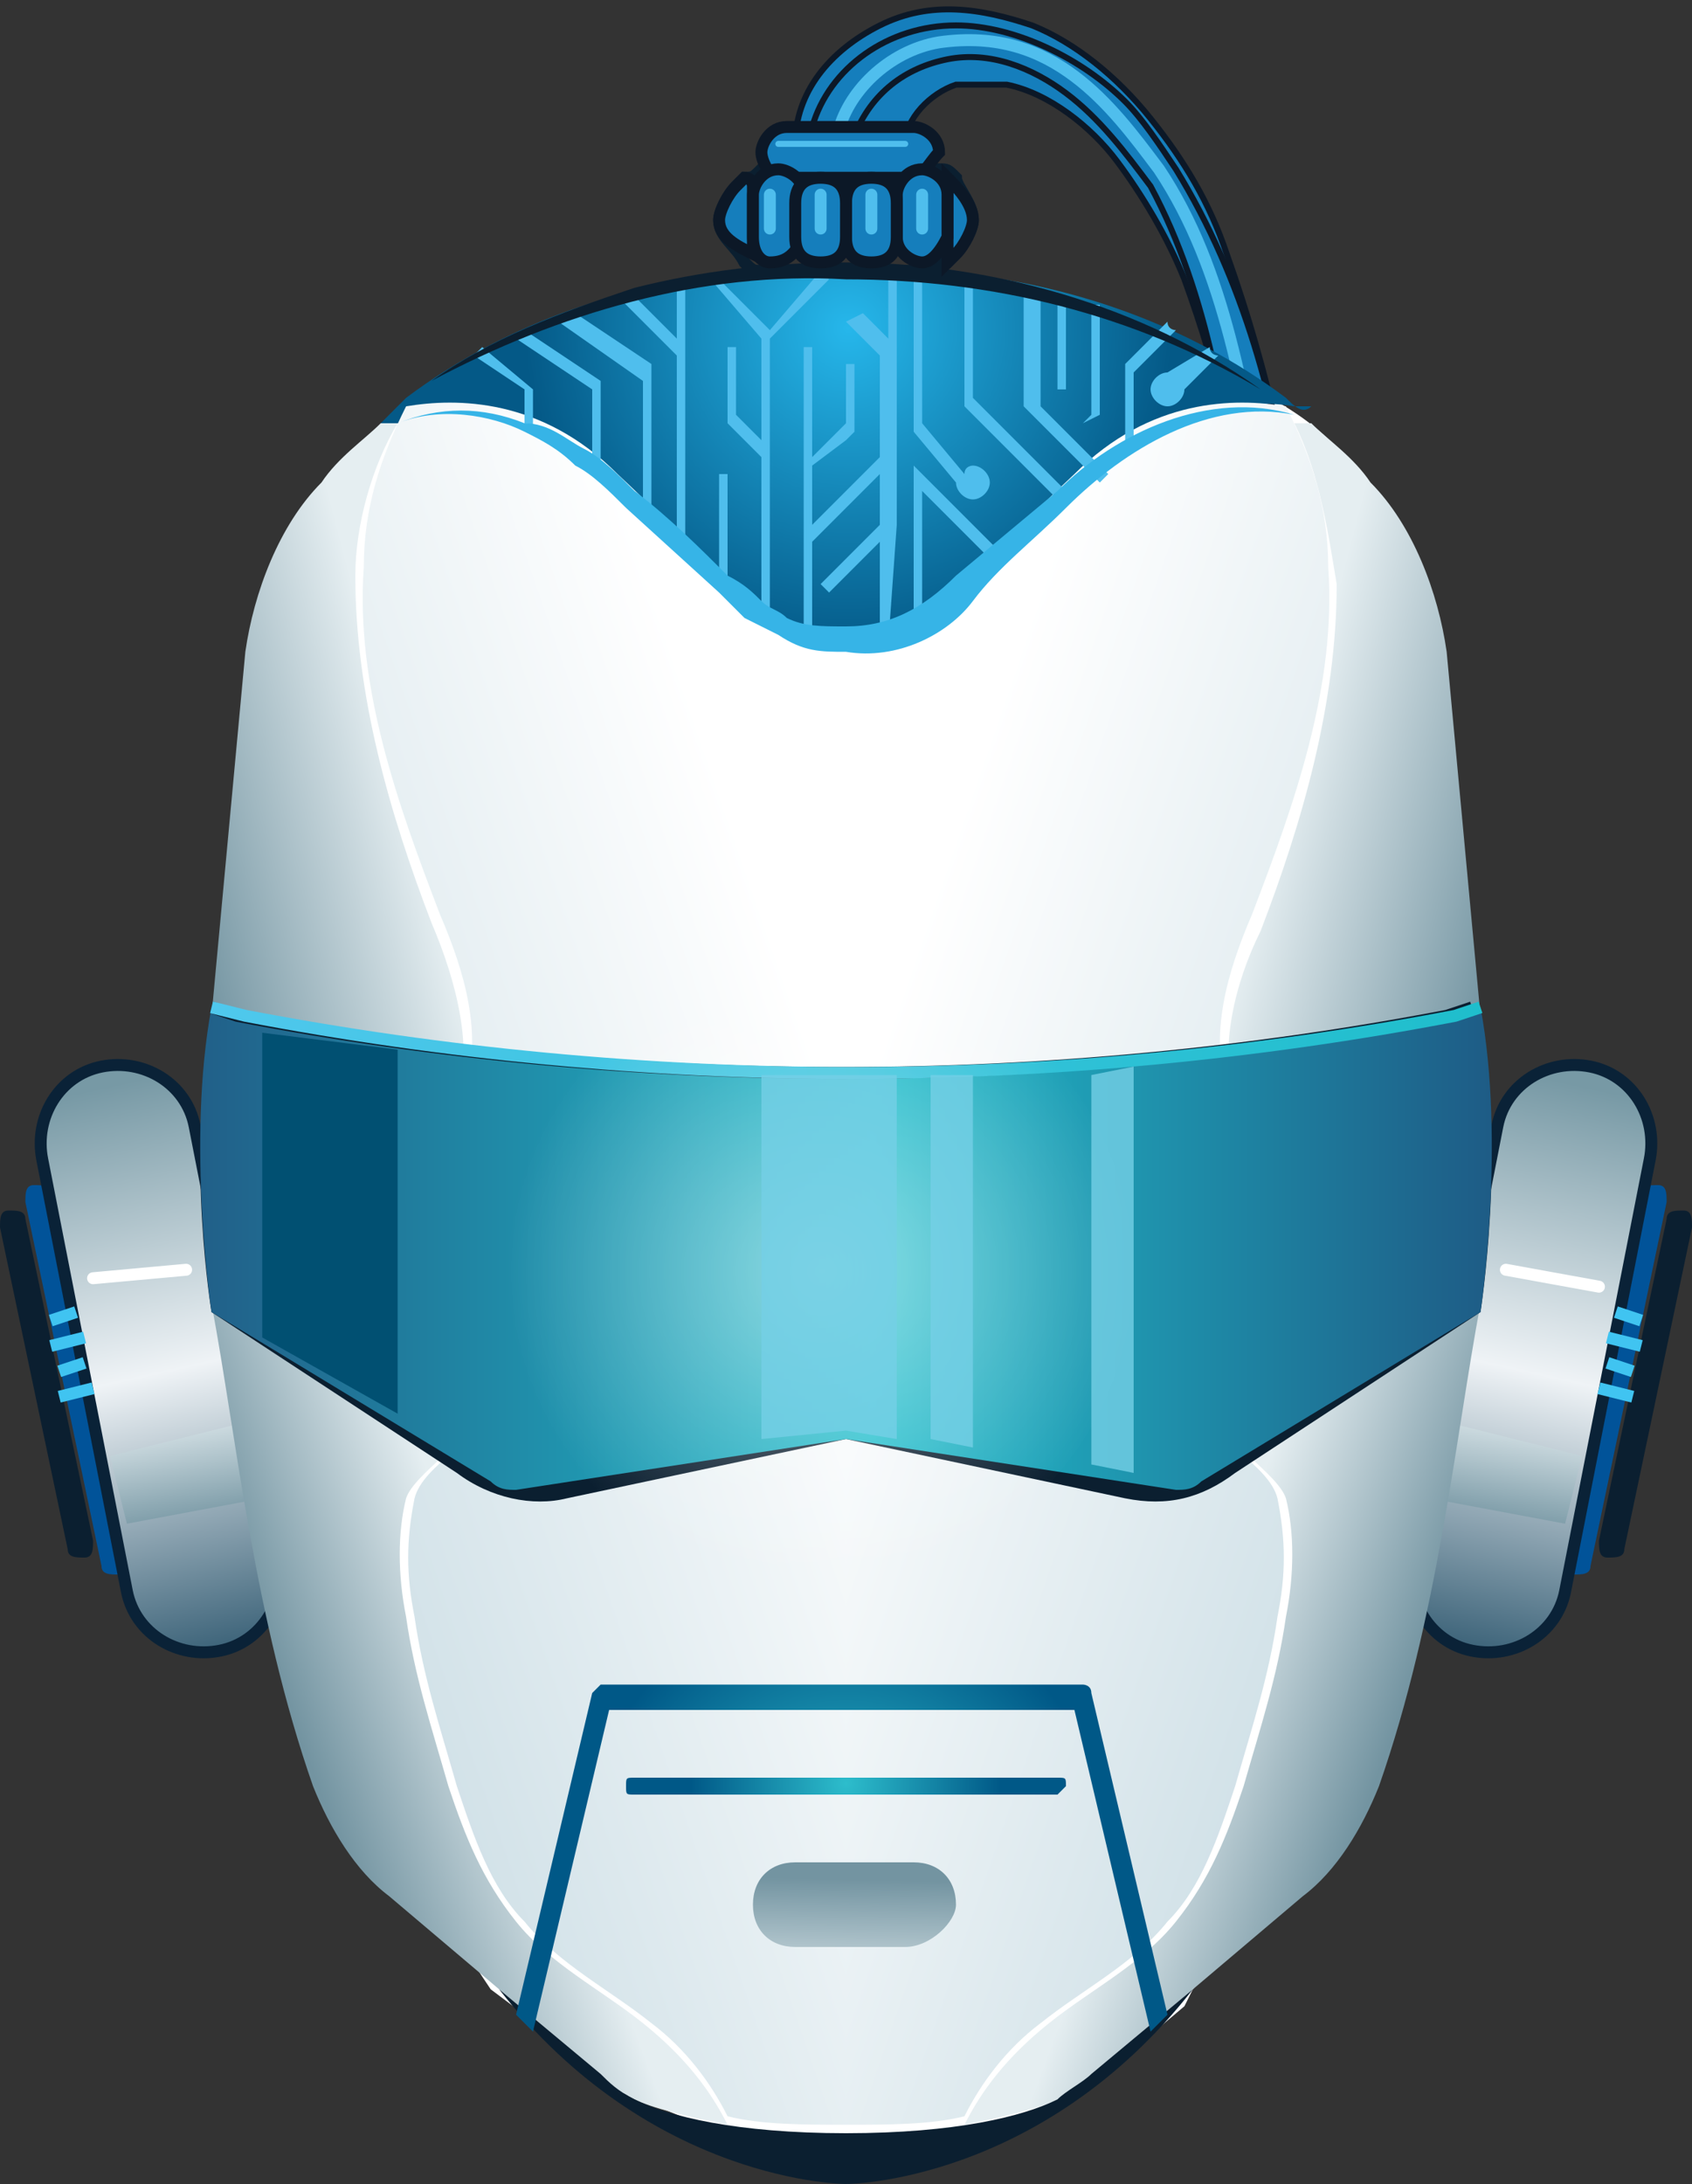 <?xml version="1.0" encoding="utf-8"?>
<!-- Generator: Adobe Illustrator 24.0.2, SVG Export Plug-In . SVG Version: 6.00 Build 0)  -->
<svg version="1.1" id="Layer_1" xmlns="http://www.w3.org/2000/svg" xmlns:xlink="http://www.w3.org/1999/xlink" x="0px" y="0px"
	 viewBox="0 0 20 25.8" style="enable-background:new 0 0 20 25.8;" xml:space="preserve">
<rect x="0" y="0" width="20" height="25.8" fill="#333333" stroke="none"/>
<style type="text/css">
	.st0{fill:#FFFFFF;}
	.st1{fill:#157EBC;stroke:#0C1827;stroke-width:7.060774e-02;stroke-miterlimit:10;}
	.st2{fill:none;stroke:#0C1827;stroke-width:7.060774e-02;stroke-miterlimit:10;}
	.st3{fill:none;stroke:#4FBEED;stroke-width:0.141;stroke-linecap:round;stroke-linejoin:round;stroke-miterlimit:10;}
	.st4{fill:#015399;}
	.st5{fill:#0B1F30;}
	.st6{fill:url(#SVGID_1_);stroke:#0A2237;stroke-width:0.141;stroke-miterlimit:10;}
	.st7{fill:none;stroke:#40C4F1;stroke-width:0.141;stroke-miterlimit:10;}
	.st8{fill:url(#SVGID_2_);}
	.st9{fill:url(#SVGID_3_);}
	.st10{fill:url(#SVGID_4_);stroke:#0A2237;stroke-width:0.141;stroke-miterlimit:10;}
	.st11{fill:url(#SVGID_5_);}
	.st12{fill:url(#SVGID_6_);}
	.st13{fill:url(#SVGID_7_);}
	.st14{fill:url(#SVGID_8_);}
	.st15{fill:url(#SVGID_9_);}
	.st16{fill:url(#SVGID_10_);}
	.st17{fill:url(#SVGID_11_);}
	.st18{fill:url(#SVGID_12_);}
	.st19{fill:none;stroke:#0B1F30;stroke-width:0.141;stroke-miterlimit:10;}
	.st20{fill:none;stroke:url(#SVGID_13_);stroke-width:0.141;stroke-miterlimit:10;}
	.st21{opacity:0.5;fill:url(#SVGID_14_);}
	.st22{opacity:0.8;fill:#74CFE6;}
	.st23{fill:#015072;}
	.st24{fill:none;stroke:#FFFFFF;stroke-width:0.141;stroke-linecap:round;stroke-miterlimit:10;}
	.st25{fill:url(#SVGID_15_);}
	.st26{fill:url(#SVGID_16_);}
	.st27{fill:url(#SVGID_17_);}
	.st28{fill:none;}
	.st29{fill:#4FBEED;}
	.st30{fill:#36B4E7;}
	.st31{fill:#157EBC;stroke:#0C1827;stroke-width:0.141;stroke-miterlimit:10;}
	.st32{fill:none;stroke:#4FBEED;stroke-width:7.060774e-02;stroke-linecap:round;stroke-linejoin:round;stroke-miterlimit:10;}
</style>
<g>
	<path class="st0" d="M4.4,5.1c0,0,0.3-0.3,1.4-0.7S14.6,3,16.1,5.7s1.5,8.9,1.5,8.9l-0.1,1L16.2,21l-2.1,2.5L14,23.7l-1.3,1.1
		l-1.5,0.6L10,25.8l-0.2-0.1l-2.5-1l-1.1-0.9l-0.4-0.3l-2-3l-0.5-3.9l-0.8-1.2v-1.9l0.2-2l0.6-5L4.4,5.1z"/>
	<g>
		<path class="st1" d="M10.7,1.7c0-0.3,0.3-0.6,0.6-0.7c0.2,0,0.4,0,0.6,0c0.5,0.1,1,0.5,1.3,0.9c0.3,0.4,0.6,0.9,0.8,1.4
			c0.4,1.1,0.7,2.3,0.8,3.5l0.7,0.6C15.3,5.8,15,4.4,14.5,3c-0.2-0.6-0.5-1.1-0.9-1.6s-0.9-0.9-1.4-1.1c-0.6-0.2-1.2-0.3-1.8,0
			c-0.6,0.3-1,0.8-1,1.4L10.7,1.7z"/>
		<path class="st2" d="M9.6,1.5c0.2-0.7,0.9-1.2,1.7-1.2c0.7,0,1.5,0.4,2,0.9c0.2,0.2,0.4,0.5,0.6,0.8c0.8,1.3,1.2,2.8,1.4,4.3"/>
		<path class="st2" d="M10.1,1.6c0.2-0.5,0.6-0.8,1.1-0.9c0.5-0.1,1,0.1,1.4,0.4s0.7,0.7,1,1.1c0.7,1.3,0.9,2.8,1.1,4.2"/>
		<path class="st3" d="M9.9,1.6c0.1-0.5,0.6-1,1.2-1.1c0.7-0.1,1.2,0.1,1.6,0.4c0.4,0.3,0.7,0.7,1,1.1c0.8,1.2,1,2.7,1.3,4.2"/>
		<path class="st4" d="M1.4,18.6L1.4,18.6c-0.1,0-0.2,0-0.2-0.1l-0.9-4.3c0-0.1,0-0.2,0.1-0.2c0.1,0,0.2,0,0.2,0.1l0.9,4.3
			C1.5,18.5,1.5,18.6,1.4,18.6z"/>
		<path class="st5" d="M1,18.4L1,18.4c-0.1,0-0.2,0-0.2-0.1L0,14.5c0-0.1,0-0.2,0.1-0.2c0.1,0,0.2,0,0.2,0.1l0.8,3.8
			C1.1,18.3,1.1,18.4,1,18.4z"/>
		<linearGradient id="SVGID_1_" gradientUnits="userSpaceOnUse" x1="1.215" y1="12.85" x2="2.675" y2="19.494">
			<stop  offset="0" style="stop-color:#7799A5"/>
			<stop  offset="0.505" style="stop-color:#EFF3F6"/>
			<stop  offset="1" style="stop-color:#3B6278"/>
		</linearGradient>
		<path class="st6" d="M2.6,19.5L2.6,19.5c-0.5,0.1-1-0.2-1.1-0.7l-1-5.1c-0.1-0.5,0.2-1,0.7-1.1c0.5-0.1,1,0.2,1.1,0.7l1,5.1
			C3.4,18.9,3.1,19.4,2.6,19.5z"/>
		<line class="st7" x1="0.6" y1="15.6" x2="0.9" y2="15.5"/>
		<line class="st7" x1="0.6" y1="15.9" x2="1" y2="15.8"/>
		<line class="st7" x1="0.7" y1="16.2" x2="1" y2="16.1"/>
		<line class="st7" x1="0.7" y1="16.5" x2="1.1" y2="16.4"/>
		<linearGradient id="SVGID_2_" gradientUnits="userSpaceOnUse" x1="2.071" y1="16.624" x2="2.313" y2="18.044">
			<stop  offset="0" style="stop-color:#E5EEF1"/>
			<stop  offset="1" style="stop-color:#7394A1"/>
		</linearGradient>
		<polygon class="st8" points="1.3,17.2 2.9,16.8 3.1,17.7 1.5,18 1.3,17.2 		"/>
		<linearGradient id="SVGID_3_" gradientUnits="userSpaceOnUse" x1="4.821" y1="9.427" x2="1.969" y2="10.165">
			<stop  offset="0" style="stop-color:#E5EEF1"/>
			<stop  offset="1" style="stop-color:#7394A1"/>
		</linearGradient>
		<path class="st9" d="M5.4,13c-0.3,0.9-1.4,1.4-2.3,1.2c-0.2,0-0.5-0.1-0.7-0.2c0-1.1,0.1-2,0.1-2l0.4-4.3c0.1-0.7,0.4-1.5,0.9-2
			C4,5.4,4.3,5.2,4.5,5c0.1,0,0.1,0,0.2,0C4.4,5.5,4.2,6.2,4.2,6.8c0,1.4,0.4,2.8,0.9,4.1C5.4,11.6,5.6,12.4,5.4,13z"/>
		<path class="st4" d="M18.6,18.6L18.6,18.6c0.1,0,0.2,0,0.2-0.1l0.9-4.3c0-0.1,0-0.2-0.1-0.2c-0.1,0-0.2,0-0.2,0.1l-0.9,4.3
			C18.5,18.5,18.5,18.6,18.6,18.6z"/>
		<path class="st5" d="M19,18.4L19,18.4c0.1,0,0.2,0,0.2-0.1l0.8-3.8c0-0.1,0-0.2-0.1-0.2c-0.1,0-0.2,0-0.2,0.1l-0.8,3.8
			C18.9,18.3,18.9,18.4,19,18.4z"/>
		
			<linearGradient id="SVGID_4_" gradientUnits="userSpaceOnUse" x1="407.916" y1="12.85" x2="409.375" y2="19.494" gradientTransform="matrix(-1 0 0 1 426.7 0)">
			<stop  offset="0" style="stop-color:#7799A5"/>
			<stop  offset="0.505" style="stop-color:#EFF3F6"/>
			<stop  offset="1" style="stop-color:#3B6278"/>
		</linearGradient>
		<path class="st10" d="M17.4,19.5L17.4,19.5c0.5,0.1,1-0.2,1.1-0.7l1-5.1c0.1-0.5-0.2-1-0.7-1.1c-0.5-0.1-1,0.2-1.1,0.7l-1,5.1
			C16.6,18.9,16.9,19.4,17.4,19.5z"/>
		<line class="st7" x1="19.4" y1="15.6" x2="19.1" y2="15.5"/>
		<line class="st7" x1="19.4" y1="15.9" x2="19" y2="15.8"/>
		<line class="st7" x1="19.3" y1="16.2" x2="19" y2="16.1"/>
		<line class="st7" x1="19.3" y1="16.5" x2="18.9" y2="16.4"/>
		
			<linearGradient id="SVGID_5_" gradientUnits="userSpaceOnUse" x1="408.772" y1="16.624" x2="409.014" y2="18.044" gradientTransform="matrix(-1 0 0 1 426.7 0)">
			<stop  offset="0" style="stop-color:#E5EEF1"/>
			<stop  offset="1" style="stop-color:#7394A1"/>
		</linearGradient>
		<polygon class="st11" points="18.7,17.2 17.1,16.8 16.9,17.7 18.5,18 18.7,17.2 		"/>
		<radialGradient id="SVGID_6_" cx="10.028" cy="3.877" r="3.824" gradientUnits="userSpaceOnUse">
			<stop  offset="0" style="stop-color:#26B7EB"/>
			<stop  offset="1" style="stop-color:#045987"/>
		</radialGradient>
		<path class="st12" d="M4.8,4.7C4.7,4.8,4.6,4.9,4.5,5c0.1,0,0.1,0,0.2,0c0.6-0.1,1.6-0.1,2.5,0.8C9,7.2,9,7.5,10,7.5V3.2
			C10,3.2,7.2,2.9,4.8,4.7z M15.2,4.7C12.8,2.9,10,3.2,10,3.2v4.3c1,0,1-0.4,2.8-1.9c1-0.8,1.9-0.9,2.5-0.8c0.1,0,0.1,0,0.2,0
			C15.4,4.9,15.3,4.8,15.2,4.7z"/>
		
			<linearGradient id="SVGID_7_" gradientUnits="userSpaceOnUse" x1="411.521" y1="9.427" x2="408.669" y2="10.165" gradientTransform="matrix(-1 0 0 1 426.7 0)">
			<stop  offset="0" style="stop-color:#E5EEF1"/>
			<stop  offset="1" style="stop-color:#7394A1"/>
		</linearGradient>
		<path class="st13" d="M14.6,13c0.3,0.9,1.4,1.4,2.3,1.2c0.2,0,0.5-0.1,0.7-0.2c0-1.1-0.1-2-0.1-2l-0.4-4.3c-0.1-0.7-0.4-1.5-0.9-2
			C16,5.4,15.7,5.2,15.5,5c-0.1,0-0.1,0-0.2,0c0.3,0.6,0.4,1.3,0.5,1.9c0,1.4-0.4,2.8-0.9,4.1C14.6,11.6,14.4,12.4,14.6,13z"/>
		<linearGradient id="SVGID_8_" gradientUnits="userSpaceOnUse" x1="5.91" y1="19.687" x2="3.562" y2="20.56">
			<stop  offset="0" style="stop-color:#E5EEF1"/>
			<stop  offset="1" style="stop-color:#7394A1"/>
		</linearGradient>
		<path class="st14" d="M8.6,25.1c-0.5-0.1-0.9-0.2-1.1-0.3c-0.2-0.1-0.3-0.2-0.4-0.3l-1.2-1v0l-1.3-1.1c-0.4-0.3-0.7-0.8-0.9-1.3
			c-0.7-2-0.9-4.1-1.2-5.7c0-0.3-0.1-0.6-0.1-0.9c0.1,0,0.3,0.1,0.4,0.1c0.6,0.2,1.1,0.6,1.6,1c0.2,0.2,1.2,0.7,1.2,1.1
			c0,0.3-0.7,0.7-0.8,1c-0.1,0.4-0.1,0.9,0,1.4c0.1,0.7,0.3,1.3,0.5,2c0.2,0.6,0.4,1.1,0.8,1.6c0.4,0.5,1,0.8,1.5,1.2
			C8.1,24.3,8.4,24.7,8.6,25.1z"/>
		<linearGradient id="SVGID_9_" gradientUnits="userSpaceOnUse" x1="10.182" y1="14.062" x2="-3.039" y2="18.626">
			<stop  offset="0" style="stop-color:#FFFFFF"/>
			<stop  offset="1" style="stop-color:#A4C4D1"/>
		</linearGradient>
		<path class="st15" d="M10,7.5v17.6h0c-0.5,0-1,0-1.4-0.1c-0.2-0.4-0.5-0.8-0.9-1.1c-0.5-0.4-1.1-0.7-1.5-1.2
			c-0.4-0.4-0.6-1-0.8-1.6c-0.2-0.7-0.4-1.3-0.5-2c-0.1-0.5-0.1-0.9,0-1.4c0.1-0.4,0.8-0.7,0.8-1c0-0.3-1-0.9-1.2-1.1
			c-0.5-0.4-1-0.8-1.6-1c-0.1,0-0.3-0.1-0.4-0.1c0-0.2,0-0.4,0-0.6c0.2,0.1,0.5,0.2,0.7,0.2c0.9,0.2,2-0.3,2.3-1.2
			c0.2-0.7,0-1.4-0.3-2.1c-0.5-1.3-1-2.7-0.9-4.1c0-0.7,0.2-1.3,0.5-1.9c0.6-0.1,1.6-0.1,2.5,0.8C9,7.2,9,7.5,10,7.5z"/>
		
			<linearGradient id="SVGID_10_" gradientUnits="userSpaceOnUse" x1="412.611" y1="19.687" x2="410.262" y2="20.56" gradientTransform="matrix(-1 0 0 1 426.7 0)">
			<stop  offset="0" style="stop-color:#E5EEF1"/>
			<stop  offset="1" style="stop-color:#7394A1"/>
		</linearGradient>
		<path class="st16" d="M11.4,25.1c0.5-0.1,0.9-0.2,1.1-0.3c0.2-0.1,0.3-0.2,0.4-0.3l1.2-1v0l1.3-1.1c0.4-0.3,0.7-0.8,0.9-1.3
			c0.7-2,0.9-4.1,1.2-5.7c0-0.3,0.1-0.6,0.1-0.9c-0.1,0-0.3,0.1-0.4,0.1c-0.6,0.2-1.1,0.6-1.6,1c-0.2,0.2-1.2,0.7-1.2,1.1
			c0,0.3,0.7,0.7,0.8,1c0.1,0.4,0.1,0.9,0,1.4c-0.1,0.7-0.3,1.3-0.5,2c-0.2,0.6-0.4,1.1-0.8,1.6c-0.4,0.5-1,0.8-1.5,1.2
			C11.9,24.3,11.6,24.7,11.4,25.1z"/>
		
			<linearGradient id="SVGID_11_" gradientUnits="userSpaceOnUse" x1="416.883" y1="14.062" x2="403.662" y2="18.626" gradientTransform="matrix(-1 0 0 1 426.7 0)">
			<stop  offset="0" style="stop-color:#FFFFFF"/>
			<stop  offset="1" style="stop-color:#A4C4D1"/>
		</linearGradient>
		<path class="st17" d="M10,7.5v17.6h0c0.5,0,1,0,1.4-0.1c0.2-0.4,0.5-0.8,0.9-1.1c0.5-0.4,1.1-0.7,1.5-1.2c0.4-0.4,0.6-1,0.8-1.6
			c0.2-0.7,0.4-1.3,0.5-2c0.1-0.5,0.1-0.9,0-1.4c-0.1-0.4-0.8-0.7-0.8-1c0-0.3,1-0.9,1.2-1.1c0.5-0.4,1-0.8,1.6-1
			c0.1,0,0.3-0.1,0.4-0.1c0-0.2,0-0.4,0-0.6c-0.2,0.1-0.5,0.2-0.7,0.2c-0.9,0.2-2-0.3-2.3-1.2c-0.2-0.7,0-1.4,0.3-2.1
			c0.5-1.3,1-2.7,0.9-4.1c0-0.7-0.2-1.3-0.5-1.9c-0.6-0.1-1.6-0.1-2.5,0.8C11,7.2,11,7.5,10,7.5z"/>
		<g>
			<path class="st5" d="M2.5,12.1C2.5,12.1,2.5,12.1,2.5,12.1c-0.3,1.6,0,3.4,0,3.4l2.9,1.9c0.4,0.3,0.9,0.4,1.3,0.3L10,17l3.3,0.7
				c0.5,0.1,0.9,0,1.3-0.3l2.9-1.9c0,0,0.3-1.9,0-3.5c0,0,0,0,0,0C12.5,13.1,7.5,13.2,2.5,12.1z"/>
			<linearGradient id="SVGID_12_" gradientUnits="userSpaceOnUse" x1="2.397" y1="14.696" x2="17.602" y2="14.696">
				<stop  offset="0" style="stop-color:#216089"/>
				<stop  offset="0.521" style="stop-color:#1FBECC"/>
				<stop  offset="1" style="stop-color:#1E5C86"/>
			</linearGradient>
			<path class="st18" d="M2.5,11.9C2.5,11.9,2.5,11.9,2.5,11.9c-0.3,1.6,0,3.6,0,3.6l3.3,2c0.1,0.1,0.2,0.1,0.3,0.1l3.9-0.6l3.9,0.6
				c0.1,0,0.2,0,0.3-0.1l3.3-2c0,0,0.3-2,0-3.6c0,0,0,0,0,0C12.5,13,7.5,13,2.5,11.9z"/>
			<path class="st19" d="M2.5,11.9l0.3,0.1c4.7,0.9,9.6,0.9,14.3,0l0.3-0.1"/>
			<linearGradient id="SVGID_13_" gradientUnits="userSpaceOnUse" x1="2.515" y1="12.305" x2="17.474" y2="12.305">
				<stop  offset="0" style="stop-color:#4FC8ED"/>
				<stop  offset="1" style="stop-color:#1FBECC"/>
			</linearGradient>
			<path class="st20" d="M2.5,11.9L2.9,12c4.7,0.9,9.6,0.9,14.3,0l0.3-0.1"/>
		</g>
		<radialGradient id="SVGID_14_" cx="9.716" cy="15.018" r="3.716" gradientUnits="userSpaceOnUse">
			<stop  offset="0" style="stop-color:#FFFFFF"/>
			<stop  offset="1" style="stop-color:#FFFFFF;stop-opacity:0"/>
		</radialGradient>
		<circle class="st21" cx="9.7" cy="15" r="3.7"/>
		<polygon class="st22" points="10.6,17 10,16.9 9,17 9,12.7 10.6,12.7 		"/>
		<polygon class="st23" points="4.7,16.7 3.1,15.8 3.1,12.2 4.7,12.4 		"/>
		<polygon class="st22" points="11.5,17.1 11,17 11,12.7 11.5,12.7 		"/>
		<polygon class="st22" points="13.4,17.4 12.9,17.3 12.9,12.7 13.4,12.6 		"/>
		<path class="st5" d="M12.9,24.5c-0.1,0.1-0.3,0.2-0.4,0.3c-0.4,0.2-1.2,0.4-2.5,0.4h0h0c-1.3,0-2.1-0.2-2.5-0.4
			c-0.2-0.1-0.3-0.2-0.4-0.3l-1.2-1c1.8,2.3,4.1,2.3,4.1,2.3s2.3,0,4.1-2.3L12.9,24.5z"/>
		<line class="st24" x1="17.8" y1="15" x2="18.9" y2="15.2"/>
		<line class="st24" x1="2.2" y1="15" x2="1.1" y2="15.1"/>
		<g>
			<g>
				<radialGradient id="SVGID_15_" cx="10" cy="21.895" r="3.077" gradientUnits="userSpaceOnUse">
					<stop  offset="0" style="stop-color:#2DBDCC"/>
					<stop  offset="1" style="stop-color:#005887"/>
				</radialGradient>
				<path class="st25" d="M6.1,23.8L7,20c0,0,0.1-0.1,0.1-0.1h5.7c0,0,0.1,0,0.1,0.1l0.9,3.8l-0.2,0.2l-0.9-3.8H7.2l-0.9,3.8
					L6.1,23.8z"/>
			</g>
			<g>
				<radialGradient id="SVGID_16_" cx="10" cy="21.067" r="1.836" gradientUnits="userSpaceOnUse">
					<stop  offset="0" style="stop-color:#2DBDCC"/>
					<stop  offset="1" style="stop-color:#005887"/>
				</radialGradient>
				<path class="st26" d="M12.5,21.2h-5c-0.1,0-0.1,0-0.1-0.1c0-0.1,0-0.1,0.1-0.1h5c0.1,0,0.1,0,0.1,0.1
					C12.6,21.1,12.5,21.2,12.5,21.2z"/>
			</g>
		</g>
		<linearGradient id="SVGID_17_" gradientUnits="userSpaceOnUse" x1="10.04" y1="23.727" x2="10.074" y2="22.206">
			<stop  offset="0" style="stop-color:#E5EEF1"/>
			<stop  offset="1" style="stop-color:#7394A1"/>
		</linearGradient>
		<path class="st27" d="M10.7,23H9.4c-0.3,0-0.5-0.2-0.5-0.5v0c0-0.3,0.2-0.5,0.5-0.5h1.4c0.3,0,0.5,0.2,0.5,0.5l0,0
			C11.3,22.7,11,23,10.7,23z"/>
		<g>
			<path class="st28" d="M4.8,4.7C4.7,4.8,4.6,4.9,4.5,5c0.1,0,0.1,0,0.2,0c0.6-0.1,1.6-0.1,2.5,0.8C9,7.2,9,7.5,10,7.5V3.2
				C10,3.2,7.2,2.9,4.8,4.7z"/>
			<path class="st28" d="M15.2,4.7C12.8,2.9,10,3.2,10,3.2v4.3c1,0,1-0.4,2.8-1.9c1-0.8,1.9-0.9,2.5-0.8c0.1,0,0.1,0,0.2,0
				C15.4,4.9,15.3,4.8,15.2,4.7z"/>
		</g>
		<g>
			<rect x="10" y="3.9" class="st28" width="0" height="0.4"/>
			<polygon class="st28" points="10,5.2 10,5.8 10,5.8 10,5.2 			"/>
			<polygon class="st28" points="10,6.6 10,6.6 10,6 10,6 			"/>
			<polygon class="st29" points="10,6 10,6 10,5.8 10,5.8 			"/>
			<polygon class="st29" points="10,3.9 10,3.8 10,3.8 10,3.9 			"/>
			<rect x="10" y="4.3" class="st29" width="0" height="1"/>
			<polygon class="st29" points="10,6.6 10,6.8 10,6.8 10,6.6 			"/>
			<polygon class="st28" points="9.7,5.6 9.6,5.5 9.6,6.2 10,5.8 10,5.2 			"/>
			<path class="st28" d="M8,3.3c-0.2,0-0.3,0.1-0.5,0.1L8,4V3.3z"/>
			<path class="st28" d="M6.1,4C6,4,5.8,4.1,5.7,4.1l0.7,0.5v0.6C6.6,5.2,6.8,5.3,7,5.5V4.6L6.1,4z"/>
			<path class="st28" d="M7.4,3.5C7.2,3.6,7,3.6,6.8,3.7l0.9,0.6v1.8C7.8,6.2,7.9,6.3,8,6.4V4.2L7.4,3.5z"/>
			<path class="st28" d="M6.6,3.7C6.5,3.8,6.3,3.8,6.2,3.9l0.9,0.6v1.1c0,0,0.1,0,0.1,0.1C7.4,5.8,7.5,5.9,7.6,6V4.4L6.6,3.7z"/>
			<path class="st28" d="M8.6,5V4.1h0.1v0.8L9,5.2V4L8.4,3.3l0.1-0.1c-0.1,0-0.2,0-0.3,0v3.2c0.1,0.1,0.2,0.2,0.3,0.3V5.6h0.1V7
				C8.8,7.1,8.9,7.2,9,7.3V5.4L8.6,5z"/>
			<path class="st28" d="M9.7,6.9L10,6.6V6L9.6,6.4v1.2c0.1,0,0.2,0,0.4,0V6.8L9.7,6.9L9.7,6.9z"/>
			<path class="st28" d="M9.6,4.1v1.3L10,5.1V4.3h0V3.9l0,0l0,0V3.2c0,0-0.6-0.1-1.5,0.1l0.6,0.6l0.6-0.6l0.1,0.1L9.1,4v3.3
				c0.1,0.1,0.2,0.1,0.3,0.1V4.1H9.6z"/>
			<path class="st28" d="M5.6,4.2C5.3,4.4,5.1,4.5,4.8,4.7C4.7,4.8,4.6,4.9,4.5,5c0.1,0,0.1,0,0.2,0c0.4-0.1,1-0.1,1.6,0.2V4.7
				L5.6,4.2z"/>
			<path class="st29" d="M6.8,3.7c-0.1,0-0.1,0-0.2,0.1l1,0.7V6c0,0,0.1,0.1,0.1,0.1V4.3L6.8,3.7z"/>
			<path class="st29" d="M6.2,3.9c0,0-0.1,0-0.1,0.1L7,4.6v0.9c0,0,0.1,0.1,0.1,0.1V4.5L6.2,3.9z"/>
			<path class="st29" d="M5.7,4.1c0,0-0.1,0.1-0.1,0.1l0.6,0.4v0.4c0,0,0.1,0,0.1,0.1V4.6L5.7,4.1z"/>
			<path class="st29" d="M8,3.3V4L7.5,3.5c-0.1,0-0.1,0-0.2,0L8,4.2v2.2c0,0,0.1,0.1,0.1,0.1V3.3C8.1,3.3,8.1,3.3,8,3.3z"/>
			<path class="st29" d="M9.8,3.3L9.7,3.2L9.1,3.9L8.5,3.3c0,0,0,0-0.1,0L8.4,3.3L9,4v1.2L8.7,4.9V4.1H8.6V5L9,5.4v1.9
				c0,0,0.1,0.1,0.1,0.1V4L9.8,3.3z"/>
			<polygon class="st29" points="9.7,6.9 9.8,7 10,6.8 10,6.6 			"/>
			<path class="st29" d="M10,6V5.8L9.6,6.2V5.5l0,0L10,5.2v-1h0v0.8L9.6,5.4V4.1H9.5v3.3c0,0,0.1,0,0.1,0V6.4L10,6z"/>
			<polygon class="st29" points="10,3.9 10,3.8 10,3.8 			"/>
			<path class="st29" d="M8.5,5.6v1.2c0,0,0.1,0.1,0.1,0.1V5.6H8.5z"/>
			<path class="st28" d="M10,6.8v0.8c0.2,0,0.3,0,0.4,0V6.4L10,6.8z"/>
			<path class="st28" d="M11,7.3c0.2-0.2,0.4-0.4,0.8-0.7L11,5.8V7.3z"/>
			<path class="st28" d="M12,3.4c-0.2,0-0.4-0.1-0.6-0.1v1.5l1.1,1.1c0.1-0.1,0.1-0.1,0.2-0.2c0,0,0.1,0,0.1-0.1L12,4.7V3.4z"/>
			<polygon class="st28" points="10.4,6.2 10.4,5.6 10,6 10,6.6 			"/>
			<path class="st28" d="M15.2,4.7c-0.3-0.2-0.6-0.4-0.9-0.5L14,4.6c0,0,0,0,0,0c0,0.1-0.1,0.2-0.2,0.2c-0.1,0-0.2-0.1-0.2-0.2
				c0-0.1,0.1-0.2,0.2-0.2c0,0,0.1,0,0.1,0l0.3-0.3C14.1,4.1,14,4,13.9,3.9l-0.5,0.5v0.8c0.8-0.4,1.4-0.4,1.9-0.3c0.1,0,0.1,0,0.2,0
				C15.4,4.9,15.3,4.8,15.2,4.7z"/>
			<path class="st28" d="M11.3,3.2c-0.1,0-0.3,0-0.4,0V5l0.5,0.5c0,0,0.1-0.1,0.1-0.1c0.1,0,0.2,0.1,0.2,0.2c0,0.1-0.1,0.2-0.2,0.2
				c-0.1,0-0.2-0.1-0.2-0.2c0,0,0,0,0,0l0,0l-0.6-0.6V3.2c-0.5,0-0.8,0-0.8,0v0.6l0.1-0.1l0.3,0.3V3.3h0.1v2l0,0v1l0,0v1.3
				c0.1,0,0.2-0.1,0.3-0.1V5.4l1,1c0.2-0.2,0.4-0.3,0.6-0.5l-1.1-1.1V3.2z"/>
			<path class="st28" d="M13.7,3.9c-0.2-0.1-0.5-0.2-0.7-0.3v1.3l-0.2,0.2L12.8,5l0.1-0.1V3.6c-0.1,0-0.2-0.1-0.3-0.1v1.1h-0.1V3.4
				c-0.1,0-0.2,0-0.3-0.1v1.3L13,5.5c0.1-0.1,0.2-0.1,0.2-0.2v-1L13.7,3.9z"/>
			<polygon class="st28" points="10.1,4.3 10.1,5.1 10,5.2 10,5.8 10.4,5.4 10.4,4.2 10.4,4.2 10,3.9 10,4.3 			"/>
			<path class="st29" d="M10.6,6.2v-1l0,0v-2h-0.1v0.8l-0.3-0.3L10,3.8v0l0.4,0.4l0,0v1.2L10,5.8V6l0.4-0.4v0.6L10,6.6v0.2l0.4-0.4
				v1.2c0,0,0.1,0,0.1,0L10.6,6.2L10.6,6.2z"/>
			<polygon class="st29" points="10.1,5.1 10.1,4.3 10,4.3 10,5.2 			"/>
			<path class="st29" d="M11.3,5.7L11.3,5.7C11.3,5.7,11.3,5.7,11.3,5.7c0,0.1,0.1,0.2,0.2,0.2c0.1,0,0.2-0.1,0.2-0.2
				c0-0.1-0.1-0.2-0.2-0.2c0,0-0.1,0-0.1,0.1L10.9,5V3.2c0,0-0.1,0-0.1,0v1.9L11.3,5.7z"/>
			<path class="st29" d="M10.8,7.4c0,0,0.1-0.1,0.1-0.1V5.8l0.8,0.8c0,0,0.1-0.1,0.1-0.1l-1-1V7.4z"/>
			<path class="st29" d="M11.5,3.3c0,0-0.1,0-0.1,0v1.5l1.1,1.1c0,0,0.1-0.1,0.1-0.1l-1.1-1.1V3.3z"/>
			<path class="st29" d="M12.2,3.4c0,0-0.1,0-0.1,0v1.4l0.9,0.9c0,0,0.1-0.1,0.1-0.1l-0.8-0.8V3.4z"/>
			<path class="st29" d="M12.6,4.5V3.5c0,0-0.1,0-0.1,0v1.1H12.6z"/>
			<path class="st29" d="M12.8,5L12.8,5L13,4.9V3.6c0,0-0.1,0-0.1,0v1.3L12.8,5z"/>
			<path class="st29" d="M13.9,3.9c0,0-0.1,0-0.1-0.1l-0.5,0.5v1c0,0,0.1-0.1,0.1-0.1V4.4L13.9,3.9z"/>
			<path class="st29" d="M13.8,4.4c-0.1,0-0.2,0.1-0.2,0.2c0,0.1,0.1,0.2,0.2,0.2c0.1,0,0.2-0.1,0.2-0.2c0,0,0,0,0,0l0.4-0.4
				c0,0-0.1,0-0.1-0.1L13.8,4.4C13.9,4.4,13.8,4.4,13.8,4.4z"/>
		</g>
		<g>
			<path class="st28" d="M4.8,9.7C4.7,9.8,4.6,9.9,4.5,10c0.1,0,0.1,0,0.2,0c0.6-0.1,1.6-0.1,2.5,0.8C9,12.2,9,12.5,10,12.5V8.2
				C10,8.2,7.2,7.9,4.8,9.7z"/>
			<path class="st28" d="M15.2,9.7C12.8,7.9,10,8.2,10,8.2v4.3c1,0,1-0.4,2.8-1.9c1-0.8,1.9-0.9,2.5-0.8c0.1,0,0.1,0,0.2,0
				C15.4,9.9,15.3,9.8,15.2,9.7z"/>
		</g>
		<g>
			<path class="st30" d="M15.3,4.9c-1-0.2-2,0.4-2.7,1.1c-0.4,0.4-0.8,0.7-1.1,1.1c-0.3,0.4-0.9,0.7-1.5,0.6c-0.3,0-0.5,0-0.8-0.2
				C9,7.4,9,7.4,8.8,7.3C8.7,7.2,8.6,7.1,8.5,7L7.4,6C7.2,5.8,7,5.6,6.8,5.5C6.6,5.3,6.4,5.2,6.2,5.1c-0.4-0.2-1-0.3-1.5-0.1
				c0.5-0.2,1-0.2,1.5,0C6.5,5,6.7,5.2,6.9,5.3c0.2,0.1,0.4,0.3,0.6,0.5c0.4,0.3,0.8,0.7,1.1,1C8.8,6.9,8.9,7,9,7.1
				c0.1,0.1,0.2,0.1,0.3,0.2C9.5,7.4,9.7,7.4,10,7.4c0.5,0,0.9-0.2,1.3-0.6l1.2-1C13.2,5.1,14.3,4.6,15.3,4.9z"/>
		</g>
		<g>
			<path class="st5" d="M5.1,4.5c0.7-0.5,1.5-0.8,2.4-1.1C8.3,3.2,9.1,3.1,10,3.1c1.7,0,3.5,0.5,4.9,1.5c-1.5-0.9-3.2-1.3-4.9-1.3
				C8.3,3.2,6.6,3.7,5.1,4.5L5.1,4.5z"/>
		</g>
		<g>
			<path class="st19" d="M11.5,2.6c0,0.1-0.1,0.3-0.2,0.4c0,0-0.1,0.1-0.1,0.1c-0.1,0-0.1,0-0.2,0.1c0,0,0,0,0,0c0,0,0,0-0.1,0H9.1
				c0,0,0,0-0.1,0c0,0,0,0,0,0c-0.1,0-0.1,0-0.2-0.1C8.7,2.9,8.5,2.8,8.5,2.6c0-0.1,0.1-0.3,0.2-0.4c0,0,0.1-0.1,0.1-0.1
				c0.1,0,0.1,0,0.2-0.1c0,0,0,0,0,0c0,0,0,0,0,0c0,0,0,0,0.1,0h1.9c0,0,0,0,0.1,0c0,0,0,0,0,0c0,0,0,0,0,0c0.1,0,0.1,0,0.2,0.1
				C11.3,2.2,11.5,2.4,11.5,2.6z"/>
			<path class="st31" d="M10.8,2.1H9.2C9.1,2.1,9,1.9,9,1.8v0c0-0.1,0.1-0.3,0.3-0.3h1.5c0.1,0,0.3,0.1,0.3,0.3v0
				C11,1.9,10.9,2.1,10.8,2.1z"/>
			<path class="st31" d="M11.5,2.6c0,0.1-0.1,0.3-0.2,0.4c0,0-0.1,0.1-0.1,0.1c0,0,0-0.1,0-0.1V2.2c0,0,0-0.1,0-0.1
				C11.3,2.2,11.5,2.4,11.5,2.6z"/>
			<path class="st31" d="M8.9,2.2v0.7c0,0,0,0.1,0,0.1C8.7,2.9,8.5,2.8,8.5,2.6c0-0.1,0.1-0.3,0.2-0.4c0,0,0.1-0.1,0.1-0.1
				C8.9,2.1,8.9,2.2,8.9,2.2z"/>
			<path class="st31" d="M9.1,3.1L9.1,3.1C9,3.1,8.9,3,8.9,2.8V2.3c0-0.1,0.1-0.3,0.3-0.3h0c0.1,0,0.3,0.1,0.3,0.3v0.5
				C9.4,3,9.3,3.1,9.1,3.1z"/>
			<path class="st31" d="M10.9,3.1L10.9,3.1c-0.1,0-0.3-0.1-0.3-0.3V2.3c0-0.1,0.1-0.3,0.3-0.3h0c0.1,0,0.3,0.1,0.3,0.3v0.5
				C11.1,3,11,3.1,10.9,3.1z"/>
			<path class="st31" d="M10.3,3.1L10.3,3.1C10.1,3.1,10,3,10,2.8V2.4c0-0.2,0.1-0.3,0.3-0.3l0,0c0.2,0,0.3,0.1,0.3,0.3v0.4
				C10.6,3,10.5,3.1,10.3,3.1z"/>
			<path class="st31" d="M9.7,3.1L9.7,3.1C9.5,3.1,9.4,3,9.4,2.8V2.4c0-0.2,0.1-0.3,0.3-0.3h0c0.2,0,0.3,0.1,0.3,0.3v0.4
				C10,3,9.9,3.1,9.7,3.1z"/>
			<line class="st3" x1="10.9" y1="2.3" x2="10.9" y2="2.7"/>
			<line class="st3" x1="10.3" y1="2.3" x2="10.3" y2="2.7"/>
			<line class="st3" x1="9.7" y1="2.3" x2="9.7" y2="2.7"/>
			<line class="st3" x1="9.1" y1="2.3" x2="9.1" y2="2.7"/>
		</g>
		<line class="st32" x1="9.2" y1="1.7" x2="10.7" y2="1.7"/>
	</g>
</g>
</svg>
